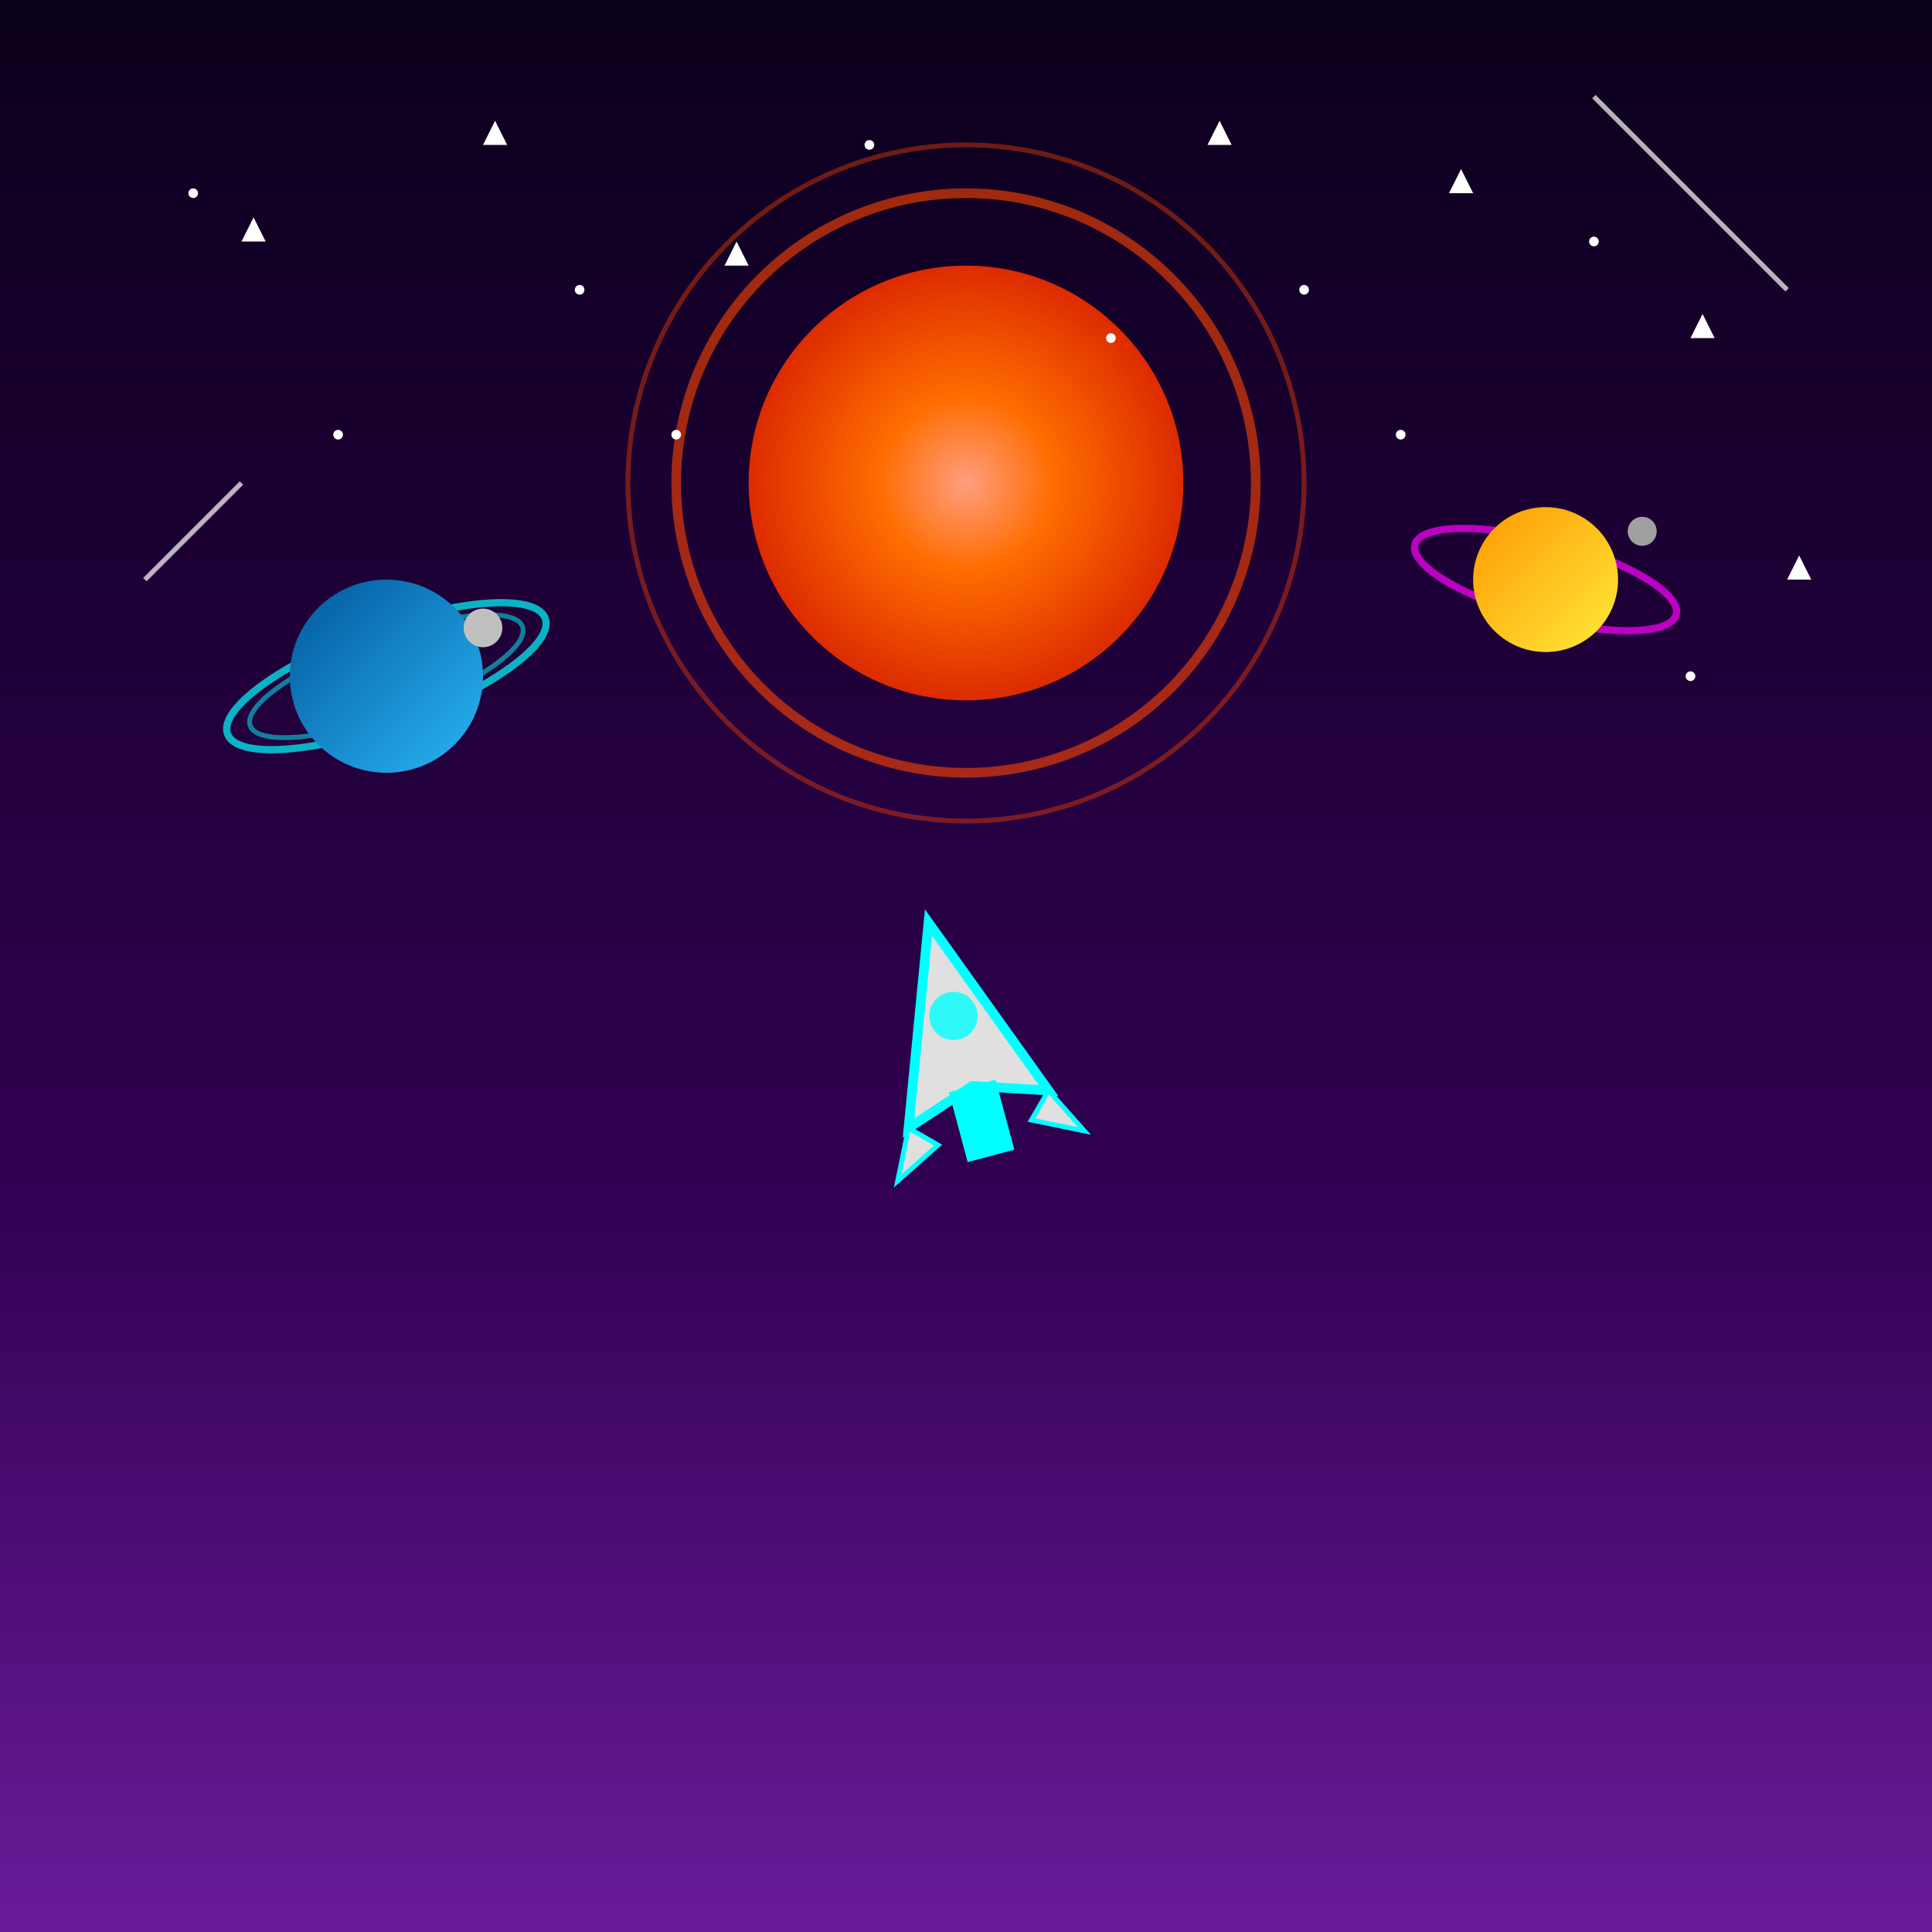 <svg xmlns="http://www.w3.org/2000/svg" viewBox="0 0 400 400">
  <defs>
    <linearGradient id="retroSkyGradient" x1="0%" y1="0%" x2="0%" y2="100%">
      <stop offset="0%" stop-color="#0a001a" />
      <stop offset="60%" stop-color="#300050" />
      <stop offset="100%" stop-color="#6a1b9a" />
    </linearGradient>
    
    <radialGradient id="sunGradient" cx="50%" cy="50%" r="50%" fx="50%" fy="50%">
      <stop offset="0%" stop-color="#ff9e80" />
      <stop offset="40%" stop-color="#ff6d00" />
      <stop offset="100%" stop-color="#dd2c00" />
    </radialGradient>
    
    <linearGradient id="planet1Gradient" x1="0%" y1="0%" x2="100%" y2="100%">
      <stop offset="0%" stop-color="#01579b" />
      <stop offset="100%" stop-color="#29b6f6" />
    </linearGradient>
    
    <linearGradient id="planet2Gradient" x1="0%" y1="0%" x2="100%" y2="100%">
      <stop offset="0%" stop-color="#ff9800" />
      <stop offset="100%" stop-color="#ffeb3b" />
    </linearGradient>
    
    <filter id="neonGlow" x="-30%" y="-30%" width="160%" height="160%">
      <feGaussianBlur stdDeviation="4" result="blur" />
      <feComposite in="SourceGraphic" in2="blur" operator="over" />
    </filter>
    
    <filter id="planetGlow" x="-20%" y="-20%" width="140%" height="140%">
      <feGaussianBlur stdDeviation="2" result="blur" />
      <feComposite in="SourceGraphic" in2="blur" operator="over" />
    </filter>
    
    <pattern id="grid" x="0" y="0" width="40" height="40" patternUnits="userSpaceOnUse">
      <path d="M 40 0 L 0 0 0 40" fill="none" stroke="#ff00ff" stroke-width="0.5" opacity="0.3" />
    </pattern>
    
    <linearGradient id="horizonGradient" x1="0%" y1="0%" x2="0%" y2="100%">
      <stop offset="0%" stop-color="#ff00ff" stop-opacity="0" />
      <stop offset="50%" stop-color="#ff00ff" stop-opacity="0.5" />
      <stop offset="100%" stop-color="#00ffff" stop-opacity="0.8" />
    </linearGradient>
  </defs>

  <rect width="400" height="400" fill="url(#retroSkyGradient)" />
  
  <g transform="translate(0, 180)">
    <path d="M 0,0 L 400,0" stroke="url(#horizonGradient)" stroke-width="1.5" />
    <path d="M 0,20 L 400,20" stroke="url(#horizonGradient)" stroke-width="1.2" />
    <path d="M 0,40 L 400,40" stroke="url(#horizonGradient)" stroke-width="1" />
    <path d="M 0,60 L 400,60" stroke="url(#horizonGradient)" stroke-width="0.8" />
    <path d="M 0,80 L 400,80" stroke="url(#horizonGradient)" stroke-width="0.6" />
    <path d="M 0,100 L 400,100" stroke="url(#horizonGradient)" stroke-width="0.4" />
    <path d="M 0,120 L 400,120" stroke="url(#horizonGradient)" stroke-width="0.3" />
    <path d="M 0,140 L 400,140" stroke="url(#horizonGradient)" stroke-width="0.2" />
    <path d="M 0,160 L 400,160" stroke="url(#horizonGradient)" stroke-width="0.1" />
    
    <path d="M 40,0 L 40,160" stroke="url(#horizonGradient)" stroke-width="0.5" />
    <path d="M 80,0 L 80,160" stroke="url(#horizonGradient)" stroke-width="0.5" />
    <path d="M 120,0 L 120,160" stroke="url(#horizonGradient)" stroke-width="0.5" />
    <path d="M 160,0 L 160,160" stroke="url(#horizonGradient)" stroke-width="0.5" />
    <path d="M 200,0 L 200,160" stroke="url(#horizonGradient)" stroke-width="0.5" />
    <path d="M 240,0 L 240,160" stroke="url(#horizonGradient)" stroke-width="0.5" />
    <path d="M 280,0 L 280,160" stroke="url(#horizonGradient)" stroke-width="0.5" />
    <path d="M 320,0 L 320,160" stroke="url(#horizonGradient)" stroke-width="0.5" />
    <path d="M 360,0 L 360,160" stroke="url(#horizonGradient)" stroke-width="0.5" />
  </g>
  
  <circle cx="200" cy="100" r="45" fill="url(#sunGradient)" filter="url(#neonGlow)" />
  <circle cx="200" cy="100" r="60" fill="none" stroke="#ff4500" stroke-width="2" opacity="0.6" />
  <circle cx="200" cy="100" r="70" fill="none" stroke="#ff4500" stroke-width="1" opacity="0.4" />
  
  <g transform="translate(80, 140)">
    <ellipse cx="0" cy="0" rx="35" ry="10" fill="none" stroke="#00ffff" stroke-width="1.5" opacity="0.7" transform="rotate(-20)" />
    <ellipse cx="0" cy="0" rx="30" ry="8" fill="none" stroke="#00ffff" stroke-width="1" opacity="0.5" transform="rotate(-20)" />
    <circle cx="0" cy="0" r="20" fill="url(#planet1Gradient)" filter="url(#planetGlow)" />
  </g>
  
  <g transform="translate(320, 120)">
    <ellipse cx="0" cy="0" rx="28" ry="8" fill="none" stroke="#ff00ff" stroke-width="1.5" opacity="0.7" transform="rotate(15)" />
    <circle cx="0" cy="0" r="15" fill="url(#planet2Gradient)" filter="url(#planetGlow)" />
  </g>
  
  <circle cx="100" cy="130" r="4" fill="#c0c0c0" />
  <circle cx="340" cy="110" r="3" fill="#a0a0a0" />
  
  <g transform="translate(200, 220) rotate(-15)">
    <path d="M 0,-30 L 15,10 L 0,5 L -15,10 Z" fill="#e0e0e0" stroke="#00ffff" stroke-width="2" />
    <rect x="-5" y="5" width="10" height="15" fill="#00ffff" />
    <path d="M -15,10 L -20,20 L -10,15 Z" fill="#e0e0e0" stroke="#00ffff" stroke-width="1" />
    <path d="M 15,10 L 20,20 L 10,15 Z" fill="#e0e0e0" stroke="#00ffff" stroke-width="1" />
    <circle cx="0" cy="-10" r="5" fill="#00ffff" opacity="0.8" />
  </g>
  
  <path d="M 50,50 L 55,50 L 52.5,45 Z" fill="#ffffff" />
  <path d="M 350,70 L 355,70 L 352.5,65 Z" fill="#ffffff" />
  <path d="M 100,30 L 105,30 L 102.5,25 Z" fill="#ffffff" />
  <path d="M 300,40 L 305,40 L 302.5,35 Z" fill="#ffffff" />
  <path d="M 250,30 L 255,30 L 252.5,25 Z" fill="#ffffff" />
  <path d="M 150,55 L 155,55 L 152.5,50 Z" fill="#ffffff" />
  <path d="M 370,120 L 375,120 L 372.5,115 Z" fill="#ffffff" />
  
  <path d="M 330,20 L 370,60" stroke="#ffffff" stroke-width="1" opacity="0.7">
    <animate attributeName="opacity" values="0.7;0;0.7" dur="3s" repeatCount="indefinite" />
  </path>
  <path d="M 50,100 L 30,120" stroke="#ffffff" stroke-width="1" opacity="0.7">
    <animate attributeName="opacity" values="0.7;0;0.7" dur="4s" repeatCount="indefinite" />
  </path>
  
  <g fill="#ffffff">
    <circle cx="40" cy="40" r="1" />
    <circle cx="70" cy="90" r="1" />
    <circle cx="120" cy="60" r="1" />
    <circle cx="180" cy="30" r="1" />
    <circle cx="230" cy="70" r="1" />
    <circle cx="290" cy="90" r="1" />
    <circle cx="330" cy="50" r="1" />
    <circle cx="350" cy="140" r="1" />
    <circle cx="140" cy="90" r="1" />
    <circle cx="270" cy="60" r="1" />
  </g>
</svg>